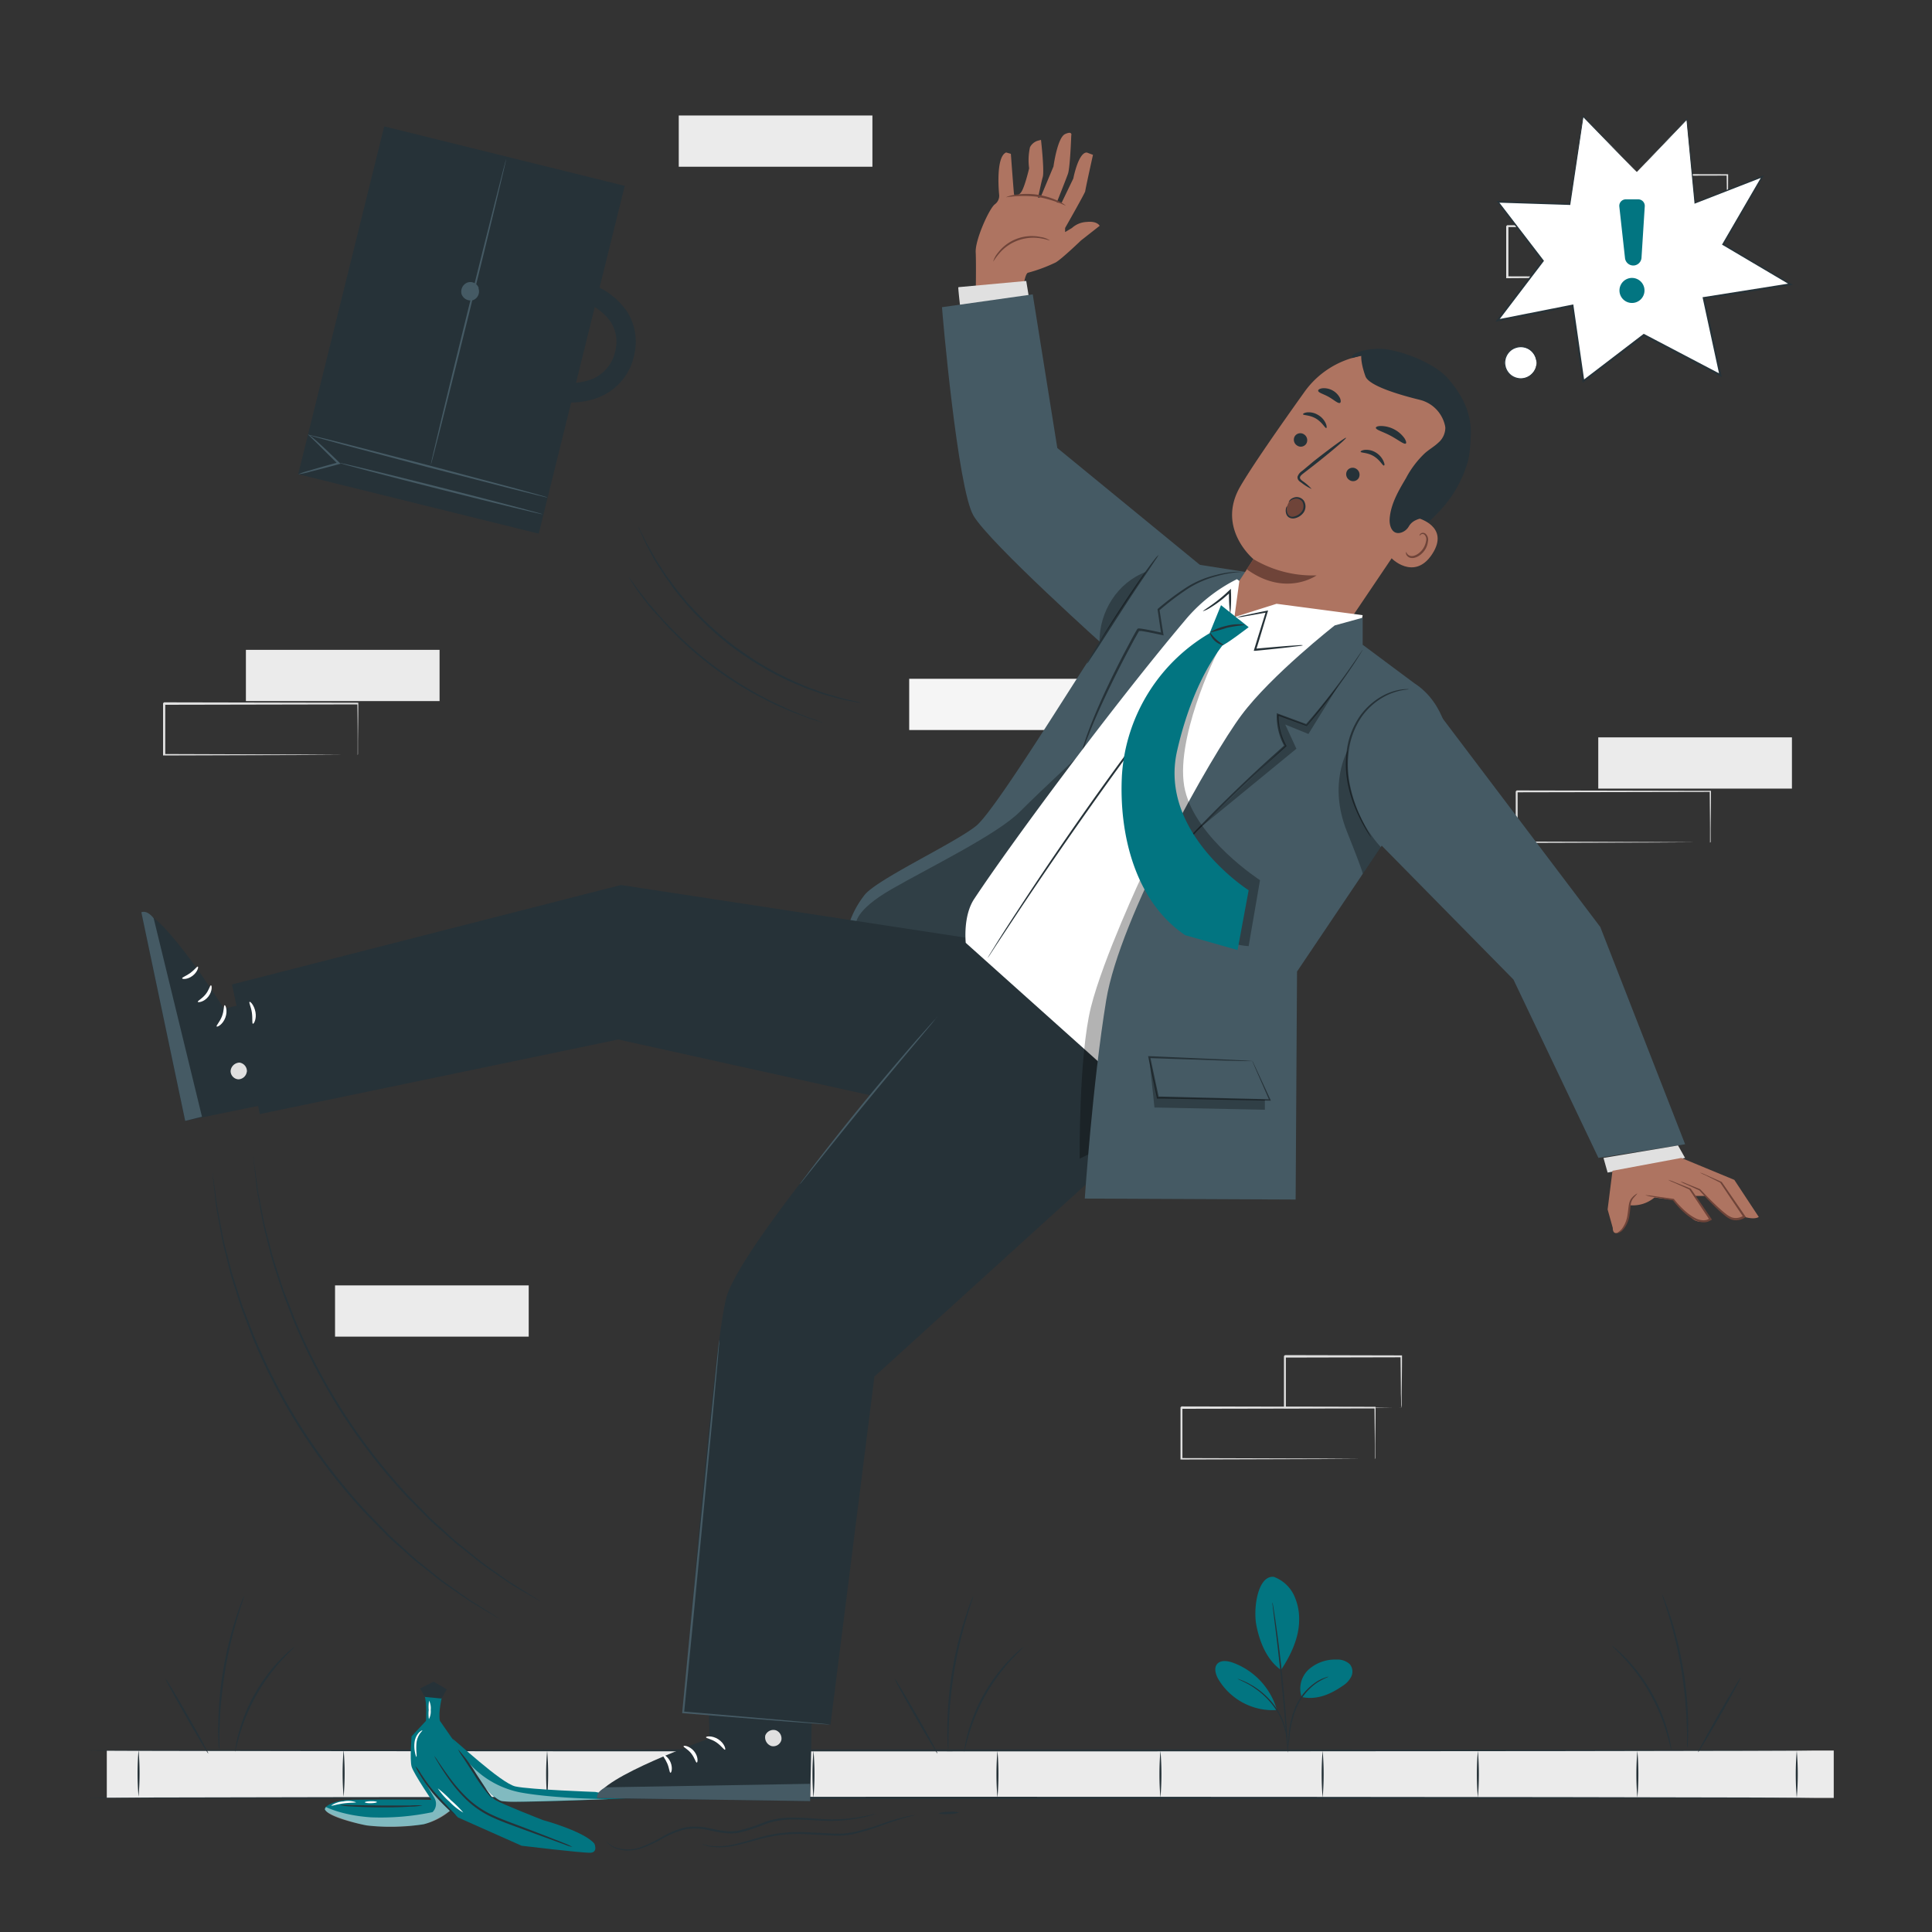 <svg xmlns="http://www.w3.org/2000/svg" viewBox="0 0 500 500"><rect x="0" y="0" width="500" height="500" fill="#333333" stroke="none"/><g id="freepik--background-complete--inject-58"><rect x="235.3" y="175.67" width="50.12" height="13.26" style="fill:#f5f5f5"></rect><rect x="175.66" y="29.89" width="50.12" height="13.26" style="fill:#ebebeb"></rect><rect x="413.63" y="190.83" width="50.12" height="13.26" style="fill:#ebebeb"></rect><path d="M442.55,218.05a2.17,2.17,0,0,1,0-.24c0-.17,0-.4,0-.68,0-.62,0-1.49,0-2.61,0-2.29-.05-5.58-.08-9.72l.15.15-50.11.1.25-.25h0v6.71q0,3.33,0,6.52l-.25-.25,35.72.12,10.54.07,2.85,0,.75,0h.26s-.07,0-.23,0l-.71,0-2.8,0-10.49.07-35.89.11h-.24V204.82h0l.26-.26,50.11.1h.16v.16c0,4.18-.07,7.51-.09,9.82,0,1.1,0,1.95,0,2.57,0,.27,0,.48,0,.65S442.56,218.06,442.55,218.05Z" style="fill:#e0e0e0"></path><rect x="86.71" y="332.66" width="50.12" height="13.26" style="fill:#ebebeb"></rect><rect x="63.64" y="168.18" width="50.12" height="13.26" style="fill:#ebebeb"></rect><path d="M92.56,195.4a2.17,2.17,0,0,1,0-.24c0-.18,0-.4,0-.68,0-.62,0-1.49,0-2.61,0-2.29,0-5.58-.08-9.73l.15.16-50.11.1c.11-.11-.26.25.25-.26h0v6.73c0,2.21,0,4.39,0,6.52l-.25-.25,35.72.12,10.54.07,2.85,0,.75,0h.26s-.07,0-.23,0l-.71,0-2.8,0-10.49.07-35.89.11H42.2v-.25c0-2.13,0-4.31,0-6.52v-6.73h0c.51-.51.14-.14.26-.25l50.11.1h.16v.15c0,4.19-.07,7.51-.09,9.82,0,1.11,0,2,0,2.58,0,.27,0,.48,0,.65S92.57,195.41,92.56,195.4Z" style="fill:#e0e0e0"></path><path d="M440.17,71.78s0-.09,0-.24,0-.4,0-.68c0-.63,0-1.5,0-2.61,0-2.29-.05-5.58-.08-9.73l.15.16-50.11.1c.11-.12-.26.25.25-.26h0v6.72c0,2.21,0,4.39,0,6.52l-.25-.25,35.72.11,10.54.07,2.85,0h.75a1.33,1.33,0,0,1,.26,0h-.23l-.71,0-2.8,0-10.49.07L390.05,72h-.25V58.54h0l.26-.26,50.11.1h.16v.16c0,4.19-.07,7.51-.09,9.82,0,1.1,0,2,0,2.57,0,.27,0,.49,0,.66A.85.85,0,0,1,440.17,71.78Z" style="fill:#e0e0e0"></path><path d="M447,58.52a.77.77,0,0,1,0-.25c0-.19,0-.42,0-.71,0-.65,0-1.53-.05-2.65,0-2.33-.05-5.61-.1-9.65l.19.18-30.11.08c-.23.22.31-.31.25-.26h0v6.82c0,2.22,0,4.37,0,6.43l-.25-.24,21.55.11,6.27.07,1.69,0,.61,0a3.59,3.59,0,0,1-.55,0l-1.64,0-6.22.07-21.71.11h-.24v-.24c0-2.06,0-4.21,0-6.43V45.27h0c-.06.06.48-.48.26-.25l30.11.07h.18v.18c0,4.09-.07,7.41-.1,9.76,0,1.1,0,2,0,2.62S447,58.53,447,58.52Z" style="fill:#e0e0e0"></path><path d="M355.8,377.6s0-.09,0-.24,0-.4,0-.68c0-.63,0-1.5,0-2.61,0-2.29-.05-5.58-.08-9.73l.15.16-50.11.1c.11-.12-.26.25.25-.26h0V377.6l-.25-.25,35.71.11,10.54.07,2.85,0h.75a1.33,1.33,0,0,1,.26,0l-.23,0h-.71l-2.8,0-10.48.08-35.89.11h-.25v-.25c0-2.13,0-4.31,0-6.52v-6.72h0c.51-.51.14-.14.26-.25l50.11.1H356v.15c0,4.19-.07,7.51-.09,9.82,0,1.1,0,2,0,2.58,0,.26,0,.48,0,.65A.85.85,0,0,1,355.8,377.6Z" style="fill:#e0e0e0"></path><path d="M362.6,364.34a1.41,1.41,0,0,1,0-.25c0-.19,0-.42,0-.7,0-.66,0-1.54-.05-2.66,0-2.33-.05-5.61-.09-9.65l.18.19-30.11.07c-.23.23.31-.31.25-.26h0v6.82c0,2.22,0,4.37,0,6.43l-.24-.24,21.54.11,6.27.07,1.69,0,.61,0a3.59,3.59,0,0,1-.55,0l-1.64,0-6.22.07-21.7.11h-.25v-.25c0-2.06,0-4.21,0-6.43v-6.82h0l.26-.25,30.11.07h.18v.18c0,4.09-.07,7.41-.1,9.76,0,1.1,0,2,0,2.62S362.61,364.35,362.6,364.34Z" style="fill:#e0e0e0"></path></g><g id="freepik--Floor--inject-58"><rect x="27.64" y="453.04" width="446.93" height="12.26" style="fill:#ebebeb"></rect><path d="M300.32,465.23a70.75,70.75,0,0,1,0-12.12,70.75,70.75,0,0,1,0,12.12Z" style="fill:#263238"></path><path d="M258.14,465.23a70.75,70.75,0,0,1,0-12.12,70.75,70.75,0,0,1,0,12.12Z" style="fill:#263238"></path><path d="M210.53,465.23a70.75,70.75,0,0,1,0-12.12,70.75,70.75,0,0,1,0,12.12Z" style="fill:#263238"></path><path d="M141.6,465.23a70.75,70.75,0,0,1,0-12.12,70.75,70.75,0,0,1,0,12.12Z" style="fill:#263238"></path><path d="M88.93,465a70.75,70.75,0,0,1,0-12.12,70.75,70.75,0,0,1,0,12.12Z" style="fill:#263238"></path><path d="M35.86,465a70.75,70.75,0,0,1,0-12.12,70.75,70.75,0,0,1,0,12.12Z" style="fill:#263238"></path><path d="M342.3,465.23a70.75,70.75,0,0,1,0-12.12,70.75,70.75,0,0,1,0,12.12Z" style="fill:#263238"></path><path d="M382.47,465.23a70.75,70.75,0,0,1,0-12.12,70.75,70.75,0,0,1,0,12.12Z" style="fill:#263238"></path><path d="M423.75,465.23a70.75,70.75,0,0,1,0-12.12,70.75,70.75,0,0,1,0,12.12Z" style="fill:#263238"></path><path d="M469.45,453c0,.14-100.1.26-223.56.26S22.31,453.18,22.31,453s100.08-.26,223.58-.26S469.45,452.89,469.45,453Z" style="fill:#263238"></path><path d="M469.45,465.3c0,.14-100.1.26-223.56.26s-223.58-.12-223.58-.26S122.39,465,245.89,465,469.45,465.15,469.45,465.3Z" style="fill:#263238"></path><path d="M465,465.23a70.75,70.75,0,0,1,0-12.12,70.75,70.75,0,0,1,0,12.12Z" style="fill:#263238"></path></g><g id="freepik--Plants--inject-58"><path d="M329.66,408.09a9.35,9.35,0,0,1,5.2,4.72,14.48,14.48,0,0,1,1.35,6.71c-.06,4.42-2.22,9-4.69,12.66-4.27-3-5.77-8.57-6.35-11.43-.91-4.52.35-13.11,4.49-12.66" style="fill:#027581"></path><path d="M336.85,439.15a6.77,6.77,0,0,1,1.74-7,10.24,10.24,0,0,1,7.3-2.65,4.62,4.62,0,0,1,3.45,1.21,3,3,0,0,1,.39,3.14,6,6,0,0,1-2.22,2.43c-3.18,2.2-6.71,3.76-10.66,2.9" style="fill:#027581"></path><path d="M333.27,452.87a3.92,3.92,0,0,1,0-.91q.09-1,.21-2.46a23.75,23.75,0,0,1,1.83-7.92,15,15,0,0,1,5.29-6.27,10.48,10.48,0,0,1,2.31-1.14,5.75,5.75,0,0,1,.67-.21.88.88,0,0,1,.25,0,17.23,17.23,0,0,0-3.09,1.59,15.35,15.35,0,0,0-5.11,6.22,25.42,25.42,0,0,0-1.91,7.82c-.12,1-.23,1.87-.32,2.44A4,4,0,0,1,333.27,452.87Z" style="fill:#263238"></path><path d="M329.32,414.73a2.08,2.08,0,0,1,.09.39l.19,1.13c.16,1,.38,2.39.62,4.14.5,3.51,1.12,8.35,1.67,13.72s.93,10.22,1.16,13.74c.11,1.76.19,3.18.23,4.17,0,.46,0,.84,0,1.13a1.55,1.55,0,0,1,0,.4,2.23,2.23,0,0,1-.06-.4c0-.29-.06-.67-.1-1.13-.09-1-.2-2.44-.34-4.16-.29-3.52-.71-8.38-1.26-13.74s-1.13-10.2-1.57-13.71c-.21-1.72-.38-3.13-.51-4.15-.05-.47-.1-.84-.13-1.13A1.51,1.51,0,0,1,329.32,414.73Z" style="fill:#263238"></path><path d="M330.36,442.2a18.37,18.37,0,0,0-11.16-11.85c-1.37-.51-3.12-.8-4.1.18s-.56,2.61.1,3.86a16.4,16.4,0,0,0,15.1,8.18" style="fill:#027581"></path><path d="M320.28,434.47a5.28,5.28,0,0,1,.87.3,10.66,10.66,0,0,1,1,.41c.37.19.82.37,1.27.64s1,.54,1.47.89a17.41,17.41,0,0,1,1.59,1.17,20.18,20.18,0,0,1,3.13,3.19,19,19,0,0,1,2.24,3.77,15.59,15.59,0,0,1,.65,1.78,13.24,13.24,0,0,1,.41,1.58c.12.49.15.94.21,1.33a6.46,6.46,0,0,1,.07,1,3.39,3.39,0,0,1,0,.86c-.07,0-.07-1.22-.51-3.15a15,15,0,0,0-.44-1.55,14.68,14.68,0,0,0-.67-1.74,19.49,19.49,0,0,0-2.22-3.7,21.46,21.46,0,0,0-3.06-3.16,18.91,18.91,0,0,0-1.55-1.16,15.42,15.42,0,0,0-1.43-.92C321.49,435,320.25,434.54,320.28,434.47Z" style="fill:#263238"></path><path d="M264.89,426.25c.07.07-1.28,1.24-3.21,3.34a50,50,0,0,0-6.56,9,50.6,50.6,0,0,0-4.35,10.24c-.81,2.74-1.12,4.49-1.21,4.47a5.68,5.68,0,0,1,.14-1.24c.12-.8.36-1.94.72-3.33a44,44,0,0,1,11-19.37A33.58,33.58,0,0,1,263.9,427,7.28,7.28,0,0,1,264.89,426.25Z" style="fill:#263238"></path><path d="M251.91,413a10.08,10.08,0,0,1-.45,1.53c-.33,1-.78,2.39-1.3,4.15a111.36,111.36,0,0,0-3.22,13.93,115.67,115.67,0,0,0-1.4,14.25c-.06,1.83-.08,3.31-.08,4.34a8.71,8.71,0,0,1-.07,1.59,10.57,10.57,0,0,1-.14-1.59c-.06-1-.09-2.51-.07-4.35a94.72,94.72,0,0,1,4.63-28.28c.57-1.75,1.07-3.15,1.46-4.11A8.85,8.85,0,0,1,251.91,413Z" style="fill:#263238"></path><path d="M231.55,434.45c.12-.07,2.7,4.21,5.76,9.55s5.43,9.73,5.31,9.81-2.7-4.21-5.76-9.55S231.42,434.52,231.55,434.45Z" style="fill:#263238"></path><path d="M76.18,426.25c.07.07-1.28,1.24-3.21,3.34a50,50,0,0,0-6.56,9,50.6,50.6,0,0,0-4.35,10.24c-.81,2.74-1.12,4.49-1.21,4.47A5.68,5.68,0,0,1,61,452a29.34,29.34,0,0,1,.72-3.33,44,44,0,0,1,11-19.37A31.69,31.69,0,0,1,75.19,427,7.28,7.28,0,0,1,76.18,426.25Z" style="fill:#263238"></path><path d="M63.2,413a10.08,10.08,0,0,1-.45,1.53c-.33,1-.78,2.39-1.3,4.15a111.36,111.36,0,0,0-3.22,13.93,113.74,113.74,0,0,0-1.4,14.25c-.06,1.83-.08,3.31-.08,4.34a8.71,8.71,0,0,1-.07,1.59,10.57,10.57,0,0,1-.14-1.59c-.06-1-.09-2.51-.07-4.35a94.72,94.72,0,0,1,4.63-28.28c.57-1.75,1.07-3.15,1.46-4.11A8.85,8.85,0,0,1,63.2,413Z" style="fill:#263238"></path><path d="M42.84,434.45c.12-.07,2.7,4.21,5.76,9.55s5.43,9.73,5.31,9.81-2.7-4.21-5.76-9.55S42.71,434.52,42.84,434.45Z" style="fill:#263238"></path><path d="M417.18,425.93a5.61,5.61,0,0,1,1,.76,31.21,31.21,0,0,1,2.49,2.32,44,44,0,0,1,11,19.38,29.34,29.34,0,0,1,.72,3.33,5,5,0,0,1,.14,1.24c-.09,0-.4-1.73-1.21-4.47a48.64,48.64,0,0,0-10.91-19.22C418.46,427.16,417.12,426,417.18,425.93Z" style="fill:#263238"></path><path d="M430.16,412.63a8.35,8.35,0,0,1,.64,1.46c.39,1,.89,2.36,1.47,4.1a95.72,95.72,0,0,1,4.63,28.28c0,1.84,0,3.33-.08,4.36a9.27,9.27,0,0,1-.14,1.59,8.38,8.38,0,0,1-.06-1.6c0-1,0-2.51-.09-4.34a115.44,115.44,0,0,0-1.39-14.24,113.18,113.18,0,0,0-3.23-13.94c-.52-1.75-1-3.17-1.3-4.14A10.48,10.48,0,0,1,430.16,412.63Z" style="fill:#263238"></path><path d="M450.52,434.13c.13.07-2.25,4.46-5.31,9.81s-5.63,9.61-5.76,9.54,2.25-4.46,5.31-9.8S450.4,434.06,450.52,434.13Z" style="fill:#263238"></path></g><g id="freepik--Lines--inject-58"><path d="M222.8,181.92a5.23,5.23,0,0,1-.77-.11l-2.2-.41-1.58-.32c-.58-.13-1.19-.31-1.86-.48-1.32-.37-2.86-.72-4.49-1.32l-2.57-.89c-.9-.31-1.79-.73-2.74-1.11-1.91-.73-3.85-1.73-5.91-2.74a86.21,86.21,0,0,1-12.52-8.11A86,86,0,0,1,177.4,156.1c-1.45-1.78-2.88-3.44-4-5.13-.58-.83-1.19-1.61-1.7-2.41l-1.45-2.3c-1-1.45-1.65-2.86-2.32-4.07-.32-.61-.64-1.17-.89-1.7s-.47-1-.67-1.47c-.38-.85-.68-1.52-.9-2a3.64,3.64,0,0,1-.28-.72,5.69,5.69,0,0,1,.37.68l1,2,.71,1.44c.27.52.6,1.07.93,1.67.69,1.19,1.39,2.59,2.37,4l1.47,2.28c.52.79,1.13,1.56,1.72,2.38,1.16,1.67,2.59,3.31,4,5.06A87.41,87.41,0,0,0,188.49,166a86.43,86.43,0,0,0,12.42,8.09c2,1,4,2,5.85,2.78.94.38,1.82.8,2.71,1.13l2.55.91c1.61.62,3.13,1,4.45,1.39.66.18,1.27.38,1.84.52l1.57.36,2.17.5A4.85,4.85,0,0,1,222.8,181.92Z" style="fill:#263238"></path><path d="M213,187a4.25,4.25,0,0,1-.63-.16l-1.79-.54c-.78-.24-1.72-.54-2.8-1s-2.33-.83-3.65-1.42-2.81-1.18-4.34-1.94-3.15-1.6-4.85-2.5a92.19,92.19,0,0,1-19.95-15c-1.34-1.38-2.64-2.66-3.76-4S169,158.1,168.12,157s-1.69-2.19-2.38-3.11-1.26-1.74-1.7-2.42l-1-1.56a2.33,2.33,0,0,1-.32-.57,4.43,4.43,0,0,1,.41.51l1.1,1.51c.47.66,1.05,1.46,1.77,2.36s1.48,2,2.44,3.05,1.94,2.32,3.11,3.56,2.43,2.55,3.78,3.9a96.07,96.07,0,0,0,19.84,14.89c1.68.91,3.27,1.81,4.81,2.53s3,1.42,4.29,2,2.54,1.06,3.61,1.49,2,.77,2.76,1l1.76.64A2.49,2.49,0,0,1,213,187Z" style="fill:#263238"></path><path d="M65.49,299.09a1.52,1.52,0,0,1,.08.36l.15,1.07c.13,1,.32,2.35.56,4.12.12.89.24,1.88.39,3s.42,2.25.66,3.5c.51,2.51.94,5.4,1.82,8.5q.6,2.34,1.25,4.89c.45,1.7,1.07,3.42,1.63,5.23s1.11,3.69,1.89,5.55,1.47,3.82,2.24,5.8A153.2,153.2,0,0,0,106,387.4l4.35,4.44c1.37,1.49,2.9,2.72,4.28,4s2.72,2.54,4.09,3.64,2.68,2.16,3.93,3.17c2.46,2.09,4.91,3.67,7,5.18,1,.73,2,1.44,2.92,2l2.54,1.58,3.52,2.21.91.58.3.22a1.48,1.48,0,0,1-.33-.17l-.94-.54L135,411.65l-2.58-1.54c-.92-.6-1.89-1.3-2.94-2-2.09-1.49-4.56-3.06-7-5.13l-4-3.15c-1.38-1.1-2.7-2.38-4.12-3.63s-2.93-2.53-4.31-4l-4.38-4.44a150.91,150.91,0,0,1-29.91-46.46c-.76-2-1.51-3.94-2.23-5.83s-1.27-3.78-1.87-5.58-1.17-3.54-1.6-5.25l-1.23-4.92c-.86-3.11-1.27-6-1.75-8.53-.22-1.26-.46-2.43-.62-3.51s-.24-2.09-.34-3c-.2-1.77-.35-3.15-.46-4.13-.05-.45-.08-.8-.11-1.07S65.49,299.09,65.49,299.09Z" style="fill:#263238"></path><path d="M55,303.56a2.41,2.41,0,0,1,.07.37c0,.26.09.62.16,1.07.13,1,.31,2.35.55,4.11q.18,1.35.39,3c.17,1.09.43,2.25.66,3.51.51,2.5.94,5.39,1.82,8.49.4,1.56.82,3.2,1.26,4.9s1.07,3.42,1.63,5.23,1.1,3.69,1.88,5.55l2.25,5.8a152.49,152.49,0,0,0,29.82,46.31l4.35,4.45c1.37,1.48,2.89,2.72,4.27,4s2.73,2.54,4.09,3.65l3.94,3.17c2.46,2.08,4.9,3.67,7,5.17,1,.73,2,1.45,2.92,2.05l2.55,1.59,3.51,2.2.91.59.3.21a1.79,1.79,0,0,1-.33-.17l-.93-.54-3.57-2.12-2.57-1.55c-.93-.59-1.89-1.3-3-2-2.09-1.48-4.56-3.05-7-5.12-1.26-1-2.59-2.06-4-3.15s-2.69-2.39-4.12-3.64-2.92-2.52-4.3-4l-4.38-4.44a150.69,150.69,0,0,1-29.92-46.46L63,339.92c-.78-1.87-1.27-3.78-1.87-5.58s-1.16-3.55-1.6-5.25-.83-3.35-1.22-4.92c-.86-3.12-1.27-6-1.76-8.53-.22-1.26-.46-2.43-.62-3.52s-.24-2.08-.34-3c-.2-1.77-.35-3.16-.46-4.13,0-.45-.08-.81-.1-1.08A2,2,0,0,1,55,303.56Z" style="fill:#263238"></path></g><g id="freepik--Briefcase--inject-58"><rect x="73.07" y="53.37" width="92.72" height="64.12" transform="translate(231.03 -10.02) rotate(103.89)" style="fill:#263238"></rect><path d="M147.65,104.16a20.89,20.89,0,0,1-10-2.43l2.42-4.37a16.38,16.38,0,0,0,13.34.68,10.07,10.07,0,0,0,5.85-7.32,9.53,9.53,0,0,0-1.13-7.28,13.81,13.81,0,0,0-8.44-5.66l1.1-4.88a18.84,18.84,0,0,1,11.59,7.9,14.52,14.52,0,0,1,1.76,11,15,15,0,0,1-8.69,10.83A19.41,19.41,0,0,1,147.65,104.16Z" style="fill:#263238"></path><path d="M79.71,112.52a2.79,2.79,0,0,1,.65.11l1.82.42,6.66,1.66,21.92,5.67,21.89,5.81,6.62,1.82,1.79.52a3,3,0,0,1,.62.21,2.79,2.79,0,0,1-.65-.11l-1.81-.43-6.66-1.66-21.93-5.66-21.89-5.81-6.62-1.82-1.79-.52A4,4,0,0,1,79.71,112.52Z" style="fill:#455a64"></path><path d="M111.47,120.36c-.14,0,4.13-17.8,9.54-39.69s9.91-39.6,10-39.56-4.13,17.8-9.54,39.69S111.61,120.4,111.47,120.36Z" style="fill:#455a64"></path><path d="M123.9,74.56A2.31,2.31,0,0,0,121,73.11a2.52,2.52,0,0,0-1.53,3.06,2.47,2.47,0,0,0,3,1.49,2.41,2.41,0,0,0,1.34-3.1" style="fill:#455a64"></path><path d="M77.19,122.74a18.93,18.93,0,0,1,3-1c1.88-.56,4.48-1.3,7.37-2.09l-.11.44h0L82,114.68l-1.66-1.62c-.39-.38-.62-.58-.62-.54.21-.33,3.85,3,8.1,7.18h0l.32.31-.43.12c-2.89.79-5.51,1.47-7.41,1.94A19.53,19.53,0,0,1,77.19,122.74Z" style="fill:#455a64"></path><path d="M140.48,133.1c0,.14-11.85-2.73-26.39-6.41s-26.3-6.76-26.27-6.9,11.85,2.72,26.4,6.4S140.52,133,140.48,133.1Z" style="fill:#455a64"></path></g><g id="freepik--Banana--inject-58"><path d="M112.15,466.53s-5.13-7.53-5.63-9.34,0-7.83,0-7.83l3.72-4s.3-4.77-.4-6.58h4.62s-1.11,4.33-.61,6.58l5.83,8.39s6.63,10.94,8.44,12.05,12.35,5.22,12.35,5.22,10.76,2.92,13.36,6.13c0,0,1,2.26-1.06,2.34S135,477.68,135,477.68l-16.48-7.33-6.83-7.13Z" style="fill:#027581"></path><path d="M111.68,465.83c-.1-.14-19.13-.17-21.93,0s-5.59,1.32-5.7,2.35,6.12,3.22,10,4.05,12,.41,15,0,7.62-3.78,7.62-3.78l-5-5.23Z" style="fill:#027581"></path><polygon points="109.95 439.17 108.72 436.96 112.21 435.21 115.63 437.19 114.28 439.58 109.95 439.17" style="fill:#263238"></polygon><path d="M117,449.94c.44,0,12.61,11.56,16.39,12.39s20.67,1.42,20.67,1.42L162,465.4s-30.36,1.45-32.45.65-5-4.63-5-4.63Z" style="fill:#027581"></path><g style="opacity:0.5"><path d="M84.34,467.64s4.06,2.15,11.59,2.68a64.93,64.93,0,0,0,16-1.34h0a3,3,0,0,0,.48-3.69L108,457.81l4.22,6.06,4.24,4.76a16.76,16.76,0,0,1-6.78,3.47,54.24,54.24,0,0,1-14.73.33c-1.4-.24-10.3-2.16-10.88-4.25Z" style="fill:#fff"></path></g><path d="M107.5,457.05a11.22,11.22,0,0,1,1.46,2c.84,1.24,2,3,3.46,4.71,3,3.44,5.69,6,5.56,6.16a10.74,10.74,0,0,1-1.87-1.58,54.48,54.48,0,0,1-4.09-4.25,40.38,40.38,0,0,1-3.38-4.85A11.14,11.14,0,0,1,107.5,457.05Z" style="fill:#263238"></path><g style="opacity:0.5"><path d="M120.57,455.35a24,24,0,0,0,14,8.51c9,1.68,22.93,1.75,22.93,1.75s-16.52.62-24,.68a23.3,23.3,0,0,1-3.65-.18c-1.32-.35-3.62-2.62-4.42-3.65S120.57,455.35,120.57,455.35Z" style="fill:#fff"></path></g><path d="M118.55,452.73A38.78,38.78,0,0,1,123.2,459l3,4.59a11.42,11.42,0,0,1,1.2,1.94,39,39,0,0,1-4.65-6.24l-3-4.59A11.23,11.23,0,0,1,118.55,452.73Z" style="fill:#263238"></path><path d="M148.12,478a10.42,10.42,0,0,1-1.66-.51L142,475.86l-6.59-2.41c-2.46-.94-5.22-1.85-8-3.14a24.23,24.23,0,0,1-7.09-4.92,38.25,38.25,0,0,1-4.49-5.43c-1.15-1.64-2-3-2.58-4a13.24,13.24,0,0,1-.86-1.52,11.22,11.22,0,0,1,1,1.41c.63.92,1.53,2.26,2.71,3.87a41.37,41.37,0,0,0,4.52,5.3,24.48,24.48,0,0,0,7,4.79c2.75,1.26,5.51,2.2,8,3.16l6.55,2.52,4.4,1.74A11.69,11.69,0,0,1,148.12,478Z" style="fill:#263238"></path><path d="M109.34,467.25a17.19,17.19,0,0,1-3.13.31c-1.94.12-4.63.21-7.59.19s-5.65-.11-7.59-.24a17.41,17.41,0,0,1-3.13-.34,20.3,20.3,0,0,1,3.15,0c1.93,0,4.61.08,7.57.09s5.64,0,7.57,0A21.59,21.59,0,0,1,109.34,467.25Z" style="fill:#263238"></path><path d="M107.77,454.68c-.07,0-.21-.39-.35-1.05a8.22,8.22,0,0,1-.14-2.68,4.5,4.5,0,0,1,1.09-2.49c.48-.53.91-.67.94-.62s-.29.32-.66.85a5.36,5.36,0,0,0-.86,2.33,13.57,13.57,0,0,0,0,2.56C107.83,454.25,107.84,454.67,107.77,454.68Z" style="fill:#fff"></path><path d="M111,444.91a9,9,0,0,1-.05-2.38,8.6,8.6,0,0,1,.11-2.39,4.4,4.4,0,0,1,.41,2.39A4.23,4.23,0,0,1,111,444.91Z" style="fill:#fff"></path><path d="M92.13,466.42c0,.15-1.47.06-3.22.3s-3.13.71-3.19.57a6,6,0,0,1,3.12-1.08A6,6,0,0,1,92.13,466.42Z" style="fill:#fff"></path><path d="M97.55,466.38c0,.14-.69.27-1.55.29s-1.57-.09-1.57-.24.7-.27,1.56-.29S97.55,466.23,97.55,466.38Z" style="fill:#fff"></path><path d="M119.9,469.1a15.38,15.38,0,0,1-3.59-2.84,16,16,0,0,1-3-3.43,27.15,27.15,0,0,1,3.37,3.06A27.27,27.27,0,0,1,119.9,469.1Z" style="fill:#fff"></path><path d="M226.55,469.44a3.42,3.42,0,0,1-.7.25c-.46.14-1.15.34-2,.54a39.71,39.71,0,0,1-7.71,1c-3.3.16-7.19-.41-11.49-.33a20.49,20.49,0,0,0-6.58,1.17,42.46,42.46,0,0,1-7,2.26c-2.55.45-5-.14-7.32-.59a15.28,15.28,0,0,0-6.63-.25,23.34,23.34,0,0,0-5.61,2.31,39.2,39.2,0,0,1-4.86,2.32,11.89,11.89,0,0,1-4.38.8,8.47,8.47,0,0,1-3.28-.72,5.41,5.41,0,0,1-1.74-1.22,2.38,2.38,0,0,1-.44-.59,6.19,6.19,0,0,0,2.26,1.63,10,10,0,0,0,7.46-.25,39.43,39.43,0,0,0,4.77-2.35A23.22,23.22,0,0,1,177,473a15.56,15.56,0,0,1,6.84.21c2.3.44,4.71,1,7.14.58a42.86,42.86,0,0,0,6.88-2.23,20.44,20.44,0,0,1,6.74-1.17c4.36-.05,8.23.55,11.49.45a43.8,43.8,0,0,0,7.68-.83c.89-.17,1.58-.34,2.06-.44A5.45,5.45,0,0,1,226.55,469.44Z" style="fill:#263238"></path><path d="M236.79,469.77c0,.05-.77.19-2.14.55s-3.34,1-5.74,1.83a61.32,61.32,0,0,1-8.59,2.62A22.23,22.23,0,0,1,215,475l-5.67-.26a38.21,38.21,0,0,0-10.83.77c-3.27.78-6.16,1.74-8.69,2.2a16.66,16.66,0,0,1-6.05.19,9.51,9.51,0,0,1-1.59-.44,2.05,2.05,0,0,1-.53-.22,2.59,2.59,0,0,1,.56.12,12.5,12.5,0,0,0,1.59.34,17.32,17.32,0,0,0,6-.35c2.49-.5,5.36-1.49,8.65-2.31a37.72,37.72,0,0,1,11-.82l5.67.27a22.92,22.92,0,0,0,5.22-.22,65.18,65.18,0,0,0,8.55-2.5,52.52,52.52,0,0,1,5.81-1.67c.7-.16,1.25-.25,1.62-.3A4,4,0,0,1,236.79,469.77Z" style="fill:#263238"></path><path d="M248.22,469.08a7.16,7.16,0,0,1-2.66.37,6.89,6.89,0,0,1-2.69-.16,7.37,7.37,0,0,1,2.67-.36A6.94,6.94,0,0,1,248.22,469.08Z" style="fill:#263238"></path></g><g id="freepik--speech-bubble--inject-58"><polygon points="423.61 44.51 409.71 30.12 406.26 52.88 387.64 52.25 399.29 67.55 387.57 82.93 406.98 79.1 409.79 98.63 425.48 86.75 445.27 97.11 440.94 77.11 463.39 73.58 445.93 63.27 456.11 45.71 438.66 52.54 436.53 30.88 423.61 44.51" style="fill:#fff"></polygon><path d="M423.61,44.51l.85-.87L427,41c2.21-2.32,5.47-5.72,9.65-10.08l-.2-.07c.57,5.88,1.27,13.2,2.08,21.66l0,.21.19-.07,17.47-6.8-.23-.27-10.2,17.55-.11.18.18.1,17.46,10.32.08-.41L440.9,76.88l-.24,0,0,.24,4.33,20,.34-.27-17.14-9-2.65-1.39-.13-.07-.13.09L409.64,98.44l.38.16q-1.44-10-2.81-19.53l0-.24-.24,0-19.41,3.84.22.35,11.71-15.39.09-.12-.09-.13L387.79,52.13l-.15.31,18.61.6h.15l0-.15c1.34-9,2.48-16.59,3.4-22.76l-.19.06L420,40.88l2.67,2.72.91.91-.9-1-2.65-2.78L409.79,30l-.16-.17,0,.23c-1,6.18-2.13,13.8-3.5,22.75l.16-.14-18.61-.65-.4,0,.24.32,11.63,15.31v-.25L387.39,82.79l-.36.47.58-.11L407,79.33l-.28-.19q1.37,9.52,2.8,19.53l.06.4.32-.25,15.7-11.88-.26,0L428,88.34l17.15,9,.45.24-.11-.5-4.33-20-.2.28,22.46-3.54.61-.1-.54-.31L446,63.09l.08.29,10.16-17.57.27-.46-.5.19L438.6,52.39l.21.13c-.84-8.45-1.58-15.77-2.16-21.65l0-.25-.17.18c-4.12,4.39-7.32,7.8-9.51,10.12l-2.48,2.66C423.9,44.18,423.61,44.51,423.61,44.51Z" style="fill:#263238"></path><path d="M397.65,93.87a4.15,4.15,0,1,1-4.15-4.14A4.15,4.15,0,0,1,397.65,93.87Z" style="fill:#fff"></path><path d="M397.65,93.87s0-.37-.18-1A4.15,4.15,0,0,0,396,90.66a4,4,0,0,0-3.81-.55,3.9,3.9,0,0,0-1.86,1.4,4,4,0,0,0,0,4.73,3.9,3.9,0,0,0,1.86,1.4,4.06,4.06,0,0,0,2.11.19,4.12,4.12,0,0,0,1.7-.74,4.18,4.18,0,0,0,1.52-2.22c.16-.63.15-1,.18-1a.85.85,0,0,1,0,.27,3.61,3.61,0,0,1-.09.76,4.19,4.19,0,0,1-1.5,2.36,4.26,4.26,0,0,1-6-.85,4.29,4.29,0,0,1,0-5.07,4.32,4.32,0,0,1,2-1.49,4.27,4.27,0,0,1,2.25-.17,4.34,4.34,0,0,1,1.79.81,4.16,4.16,0,0,1,1.5,2.36,3.61,3.61,0,0,1,.09.76A.76.76,0,0,1,397.65,93.87Z" style="fill:#263238"></path><path d="M425.66,53.44l-.84,13.27a2.15,2.15,0,0,1-2,2h0a2.16,2.16,0,0,1-2.27-1.91l-1.47-13.34a1.68,1.68,0,0,1,1.7-1.87l3.24,0A1.7,1.7,0,0,1,425.66,53.44Z" style="fill:#027581"></path><path d="M419.28,76.19a3.24,3.24,0,1,0,2.06-4.1A3.25,3.25,0,0,0,419.28,76.19Z" style="fill:#027581"></path></g><g id="freepik--Character--inject-58"><path d="M286,164.77c-1,0-27.68,44.43-33.41,49s-25.77,13.84-28.87,17.89a24.49,24.49,0,0,0-4.06,7.64l27.36,25,21.67-14.55,52.14-82.91,7.75-14.49L322.15,148l-12.46-1.95Z" style="fill:#455a64"></path><g style="opacity:0.3"><path d="M221.55,239.1s-.54-3.4,9.21-9,27.3-14.14,33.15-20,18.42-17.49,18.42-17.49l-28,55.38-32.8-7"></path></g><path d="M252.51,77s.15-8.57,0-11.75,3.48-11.23,4.93-12.36a2.73,2.73,0,0,0,1.13-2.58s-1-9.71,1.82-10.85l1.22.35s.75,10.29.83,10.52,1,.66,1.9-.7,2-6.07,2-6.07a15.47,15.47,0,0,1,.22-5.46,3.39,3.39,0,0,1,2.08-1.7l.77-.2s.91,8,.45,9.63-1.21,5.38-1.21,5.38l.67-.19,3.32-7.94s1-7.47,3-8.38,1.6.37,1.6.37-.28,7.94-.81,9.76c-.21.74-2.95,7.6-2.95,7.6h1.29l3-6.23s1.32-6.87,3.52-6.72l1.57.59s-2,9-2,9.4S275.65,59,275.65,59l0,1.06L277.42,59a6.06,6.06,0,0,1,3.83-1.56c2.73-.3,3.34,1,3.34,1l-4.85,3.81s-4.94,4.76-6.53,5.67a40.52,40.52,0,0,1-7.12,2.65c-.69.08-1.13,2.92-1.13,2.92l.14,2.16Z" style="fill:#ae7461"></path><path d="M271.71,62.22c0,.08-.93-.31-2.45-.55a11.59,11.59,0,0,0-10.72,4c-1,1.17-1.42,2-1.5,2a6.13,6.13,0,0,1,1.22-2.24,11,11,0,0,1,11.07-4.09A5.78,5.78,0,0,1,271.71,62.22Z" style="fill:#6f4439"></path><path d="M275.86,53.26a31.27,31.27,0,0,0-7.58-2.36,30.87,30.87,0,0,0-7.93.16,7.19,7.19,0,0,1,2.28-.63A19.19,19.19,0,0,1,273.84,52,7.3,7.3,0,0,1,275.86,53.26Z" style="fill:#6f4439"></path><path d="M248.57,80s-.51-4.28-.57-5.54a.14.14,0,0,1,.13-.15l17.46-1.6.82,5Z" style="fill:#e0e0e0"></path><path d="M243.79,79.5c0,.78,4,46.85,8.14,53.94s34.37,34.17,34.37,34.17l25.41-20.46-38.08-31.21-6.36-39.76Z" style="fill:#455a64"></path><path d="M279.92,194.83a3.78,3.78,0,0,1,.16-.71c.13-.46.3-1.16.59-2,.55-1.74,1.47-4.22,2.73-7.23s2.87-6.55,4.77-10.42c.95-1.93,2-4,3.06-6l1.68-3.16c.29-.54.59-1.07.89-1.61l.23-.4a3.78,3.78,0,0,1,.28-.45.38.38,0,0,1,.31-.2,1.38,1.38,0,0,1,.29,0l.48.05c1.89.29,3.68.7,5.44,1.08l-.31.29c-.33-2.18-.64-4.29-.94-6.3l0-.14.1-.09a69.92,69.92,0,0,1,7.81-5.8,25.33,25.33,0,0,1,7.09-2.91,26.34,26.34,0,0,1,4.93-.84,12.73,12.73,0,0,1,1.34,0,1.7,1.7,0,0,1,.46.05s-.63,0-1.78.13a29.07,29.07,0,0,0-4.87,1,26.37,26.37,0,0,0-6.95,3,71.42,71.42,0,0,0-7.71,5.83l.08-.22c.31,2,.63,4.11,1,6.29l.06.37-.37-.08c-1.75-.37-3.56-.78-5.4-1.06l-.44,0h-.16a.85.85,0,0,0-.09-.14s-.07-.09.08.12c0,0,0,0,0,0l0,.07-.43.74-.89,1.59-1.68,3.15c-1.1,2.07-2.12,4.09-3.08,6-1.92,3.86-3.56,7.37-4.87,10.35s-2.26,5.44-2.87,7.15c-.32.86-.51,1.54-.68,2A4,4,0,0,1,279.92,194.83Z" style="fill:#263238"></path><path d="M299.82,143.64a6.46,6.46,0,0,1-.7,1.13l-2,3c-1.72,2.52-4.06,6-6.6,9.93s-4.75,7.38-6.45,10l-2,3a6.76,6.76,0,0,1-.77,1.09,6.49,6.49,0,0,1,.59-1.19c.42-.75,1-1.82,1.81-3.14,1.57-2.62,3.78-6.22,6.33-10.12s4.94-7.39,6.74-9.86c.9-1.24,1.64-2.23,2.17-2.9A6.79,6.79,0,0,1,299.82,143.64Z" style="fill:#263238"></path><g style="opacity:0.3"><path d="M284.55,166.1c-.05-7.83,4.67-15.36,12-18.09Z"></path></g><polygon points="160.68 229.04 60.03 254.78 67.23 288.32 160 269.02 230.49 284.62 275.15 257.84 258.88 244.04 160.68 229.04" style="fill:#263238"></polygon><path d="M183,421.49l.61,28.41s-28.68,10.17-29.07,15.43l55.13.79.86-44.31Z" style="fill:#263238"></path><path d="M200.69,447.76a2.26,2.26,0,0,1,1.52,2.59,2.16,2.16,0,0,1-2.56,1.53,2.38,2.38,0,0,1-1.59-2.75,2.25,2.25,0,0,1,2.83-1.3" style="fill:#e0e0e0"></path><path d="M209.67,466.12l-.09-4.47-52.83.91s-2.47,1-2.21,2.77Z" style="fill:#455a64"></path><path d="M182.72,449.61c0,.27,1.35.41,2.66,1.3s2,2,2.25,1.92-.13-1.67-1.74-2.71S182.66,449.36,182.72,449.61Z" style="fill:#fff"></path><path d="M176.9,451.92c-.06.26,1.1.73,2,1.88s1.15,2.36,1.42,2.36.46-1.53-.69-2.94S176.91,451.66,176.9,451.92Z" style="fill:#fff"></path><path d="M173.52,458.79c.24.06.64-1.28,0-2.76s-1.92-2.09-2-1.87.65,1,1.18,2.25S173.25,458.76,173.52,458.79Z" style="fill:#fff"></path><path d="M183.3,443.12c.11.25,1.35-.11,2.87,0s2.7.62,2.84.39-1-1.2-2.77-1.33S183.17,442.91,183.3,443.12Z" style="fill:#fff"></path><path d="M85.62,254.24,58,261.08s-16.22-25.75-21.45-25l11.35,54,43.43-8.9Z" style="fill:#263238"></path><path d="M63.88,277.28a2.26,2.26,0,0,1-2.2,2.05,2.16,2.16,0,0,1-2-2.16A2.38,2.38,0,0,1,62,275a2.25,2.25,0,0,1,1.89,2.48" style="fill:#e0e0e0"></path><path d="M47.93,290.08,52.27,289l-12.5-51.35s-1.55-2.19-3.19-1.56Z" style="fill:#455a64"></path><path d="M58.12,260.15c-.26.06-.1,1.4-.68,2.88s-1.54,2.4-1.38,2.62,1.59-.49,2.26-2.29S58.35,260,58.12,260.15Z" style="fill:#fff"></path><path d="M54.59,255c-.27,0-.48,1.23-1.41,2.36s-2,1.63-2,1.89,1.59.12,2.72-1.31S54.84,254.93,54.59,255Z" style="fill:#fff"></path><path d="M47.14,253.19c0,.25,1.38.34,2.68-.64s1.62-2.34,1.38-2.4-.86.86-1.94,1.65S47.11,252.92,47.14,253.19Z" style="fill:#fff"></path><path d="M64.58,259.29c-.22.16.4,1.29.61,2.8s0,2.77.25,2.86,1-1.22.68-3S64.76,259.11,64.58,259.29Z" style="fill:#fff"></path><path d="M247.39,257.51S192.46,320,188,335.71C184.57,348,176.8,443.18,176.8,443.18l38.13,3.17,11.37-90.1,64.32-58.45,2.62-25.23L260,245.48Z" style="fill:#263238"></path><path d="M242.55,263.08a2.19,2.19,0,0,1-.33.47l-1,1.27-3.85,4.61c-3.26,3.89-7.78,9.25-12.7,15.23s-9.31,11.45-12.49,15.41l-3.76,4.68-1,1.26q-.36.44-.39.42a3.07,3.07,0,0,1,.31-.48c.26-.35.57-.79,1-1.32.84-1.14,2.08-2.78,3.63-4.79,3.11-4,7.45-9.53,12.38-15.51s9.49-11.31,12.82-15.14l4-4.5,1.1-1.21A3.22,3.22,0,0,1,242.55,263.08Z" style="fill:#455a64"></path><path d="M186.16,346.78a2.31,2.31,0,0,1,0,.35c0,.26,0,.59-.07,1-.08.93-.19,2.24-.33,3.92-.32,3.44-.77,8.36-1.32,14.42-1.16,12.2-2.77,29-4.54,47.55-1,10.5-2,20.43-2.85,29.16l-.22-.25,27.54,2.38,7.8.71,2.06.21.53.07q.18,0,.18,0h-.19l-.53,0-2.07-.14-7.81-.58-27.55-2.2-.23,0,0-.23c.84-8.74,1.79-18.67,2.8-29.17,1.83-18.55,3.49-35.34,4.69-47.53.63-6.06,1.13-11,1.48-14.41.19-1.67.33-3,.43-3.91.05-.42.1-.76.13-1A1.48,1.48,0,0,1,186.16,346.78Z" style="fill:#455a64"></path><path d="M360.84,142.63a89.74,89.74,0,0,0,11.6-10.24A31.27,31.27,0,0,0,380,119c.18-.76,1-6.14.32-6.51-.5-.27-1.87,4.34-2.38,4.59-4.8,2.32-8.51,6.51-11.13,11.17a69.77,69.77,0,0,0-5.93,14.35" style="fill:#263238"></path><path d="M320.83,150.18c2-3.05,3.58-5.46,3.56-5.48s-9.67-8-3.42-18.78c3-5.18,10.1-15.36,16.62-24.49A23.15,23.15,0,0,1,368.33,95l1,.62c10.71,7.28,10.5,20.44,2.92,30.94l-25.35,37.57-13.14,3.78a11.7,11.7,0,0,1-12.95-17.74Z" style="fill:#ae7461"></path><path d="M324.39,144.7a30,30,0,0,0,16.34,4.21s-8,5.73-18.09-1.6Z" style="fill:#6f4439"></path><path d="M335.11,112.87a1.76,1.76,0,0,0,.55,2.41,1.69,1.69,0,0,0,2.39-.43,1.78,1.78,0,0,0-.55-2.42A1.7,1.7,0,0,0,335.11,112.87Z" style="fill:#263238"></path><path d="M337.22,107.21c.07.31,1.74.15,3.37,1.13s2.35,2.53,2.65,2.43c.14,0,.16-.51-.14-1.2a4.74,4.74,0,0,0-2-2.19,4.63,4.63,0,0,0-2.83-.66C337.57,106.81,337.18,107.06,337.22,107.21Z" style="fill:#263238"></path><path d="M348.65,121.8a1.77,1.77,0,0,0,.55,2.41,1.69,1.69,0,0,0,2.39-.43,1.78,1.78,0,0,0-.55-2.42A1.7,1.7,0,0,0,348.65,121.8Z" style="fill:#263238"></path><path d="M352.13,116.92c.07.31,1.73.15,3.37,1.13s2.35,2.52,2.64,2.43.17-.51-.13-1.21a5,5,0,0,0-2-2.19,4.7,4.7,0,0,0-2.83-.65C352.48,116.52,352.09,116.77,352.13,116.92Z" style="fill:#263238"></path><path d="M339.46,126.55a12.89,12.89,0,0,0-2.37-2.07c-.39-.3-.74-.62-.64-1s.53-.7,1-1.07l3.14-2.44c4.44-3.51,7.91-6.5,7.77-6.67s-3.85,2.52-8.28,6L337,121.87a2.89,2.89,0,0,0-1.2,1.51,1.25,1.25,0,0,0,.33,1,2.9,2.9,0,0,0,.65.52A12.54,12.54,0,0,0,339.46,126.55Z" style="fill:#263238"></path><path d="M356.07,110.71c0,.56,1.85,1,3.85,2.08s3.45,2.29,3.9,2c.2-.16.09-.73-.41-1.46a7.62,7.62,0,0,0-5.9-3.08C356.62,110.22,356.08,110.45,356.07,110.71Z" style="fill:#263238"></path><path d="M341.14,101.12c.06.55,1.42.84,2.79,1.63s2.36,1.75,2.86,1.52c.23-.12.27-.6,0-1.25a4.69,4.69,0,0,0-4.55-2.54C341.51,100.58,341.12,100.86,341.14,101.12Z" style="fill:#263238"></path><path d="M366.67,134c.23,0,8.63,2.21,4,9.36s-10.82,1.06-10.71.85S366.67,134,366.67,134Z" style="fill:#ae7461"></path><path d="M363.92,142.86c.05,0,.07.16.22.4a1.46,1.46,0,0,0,.92.61c.93.21,2.34-.58,3.2-1.84a5,5,0,0,0,.8-2,1.72,1.72,0,0,0-.33-1.56.74.74,0,0,0-1-.13c-.23.14-.27.31-.32.3s-.07-.22.17-.48a1,1,0,0,1,.57-.27,1.13,1.13,0,0,1,.81.26,2.08,2.08,0,0,1,.59,2,5,5,0,0,1-.85,2.27c-1,1.41-2.58,2.28-3.8,1.92a1.6,1.6,0,0,1-1-.92C363.82,143,363.89,142.85,363.92,142.86Z" style="fill:#6f4439"></path><path d="M349.91,92.66c-.74-1.39,5.16-2.85,8.83-2.28,5.54.86,12.85,3.94,16.05,7.64,3.87,4.45,6.26,9.39,5.81,15.27a33.38,33.38,0,0,1-6.21,16.33,10.09,10.09,0,0,1-3.85,3.69c-2,.92-4.58.66-5.92,2.89a3.5,3.5,0,0,1-2.16,1.68c-2.2.53-2.94-1.81-2.82-3.59.26-3.81,2.27-7.25,4.22-10.53a24.82,24.82,0,0,1,4.88-6.46c1.12-1,2.42-1.71,3.49-2.73a5.13,5.13,0,0,0,1.82-3.88,5.5,5.5,0,0,0-.2-1,8.84,8.84,0,0,0-6.43-6.22c-4.94-1.21-13.16-3.57-14.05-6.1-1.29-3.64-1.07-5.32-1.07-5.32Z" style="fill:#263238"></path><path d="M337.49,129.89c-.45-1-2.71-1.34-3.52-.61l-.16.27a6.61,6.61,0,0,0-.82,1.82,2.21,2.21,0,0,0,.36,1.89c.85,1,2.59.61,3.48-.36A2.88,2.88,0,0,0,337.49,129.89Z" style="fill:#6f4439"></path><path d="M333.1,131a4.86,4.86,0,0,1-.09.54,2.71,2.71,0,0,0,.24,1.41,1.38,1.38,0,0,0,1.67.72,3.43,3.43,0,0,0,2.07-1.42,2.41,2.41,0,0,0,.07-2.38,1.94,1.94,0,0,0-1.76-.83,2.57,2.57,0,0,0-1.33.53c-.27.21-.41.36-.44.34s.05-.22.31-.5a2.58,2.58,0,0,1,1.41-.74,2.28,2.28,0,0,1,2.2.93,2.81,2.81,0,0,1,0,2.92,3.82,3.82,0,0,1-2.42,1.62,2.14,2.14,0,0,1-1.33-.16,1.61,1.61,0,0,1-.78-.88,2.64,2.64,0,0,1-.1-1.59C332.92,131.15,333.07,131,333.1,131Z" style="fill:#263238"></path><path d="M249.93,244c0-.22-.73-6.92,2.18-11.34,9.92-15,36.45-50.65,54.33-71.83a41.63,41.63,0,0,1,13.68-10.94l.62.46-1.27,9.35,10.9-3.44,22.28,2.94-1.24,7.42s-47.35,69.8-46.62,70.21-19.65,38.71-19.65,38.71Z" style="fill:#fff"></path><path d="M315.71,163.8s0,.08-.15.23l-.46.63c-.45.57-1.06,1.37-1.83,2.38l-6.76,8.78c-5.69,7.42-13.45,17.75-21.74,29.35S269.21,227.46,264,235.25l-6.11,9.23L256.25,247l-.44.64c-.1.15-.16.22-.17.21a2,2,0,0,1,.12-.24l.41-.67,1.58-2.56c1.38-2.22,3.42-5.41,6-9.33,5.11-7.84,12.33-18.56,20.62-30.17s16.11-21.91,21.88-29.28c2.88-3.68,5.23-6.64,6.89-8.67.81-1,1.44-1.77,1.91-2.33l.5-.6C315.64,163.86,315.7,163.79,315.71,163.8Z" style="fill:#263238"></path><path d="M337.21,167a3.87,3.87,0,0,1-.93.18l-2.6.32c-2.21.26-5.3.59-8.83.93l-.38,0,.11-.37.84-2.75c.8-2.58,1.56-5,2.21-7.11l.26.29c-2.31.43-4.25.77-5.61,1a14,14,0,0,1-2.16.29,12.18,12.18,0,0,1,2.11-.55c1.34-.3,3.27-.7,5.58-1.17l.37-.08-.11.37c-.64,2.11-1.37,4.54-2.15,7.13-.29.94-.57,1.86-.85,2.74l-.27-.33c3.53-.32,6.63-.58,8.85-.75l2.61-.17A3.29,3.29,0,0,1,337.21,167Z" style="fill:#263238"></path><path d="M311.32,158.18c-.08-.14,2.84-1.77,5.86-4.51l.95-.89.44-.4V153a39.84,39.84,0,0,1-.19,6.13,40.84,40.84,0,0,1-.32-6.12l.43.18c-.3.3-.62.6-1,.91a28.19,28.19,0,0,1-4.24,3.15A7.51,7.51,0,0,1,311.32,158.18Z" style="fill:#263238"></path><g style="opacity:0.3"><path d="M279.41,299.86s-.23-26.58,2.92-39.2,13.4-34.45,13.4-34.45l1.66,2.83L284.3,297.48Z"></path></g><path d="M366,176.8c8.41,5.38,9.12,16,9.12,16l-39.45,58.64-.36,59-54.57-.25s2-29.76,5.55-51.38,27.29-63.4,35-73.74,24.13-23.21,24.13-23.21l7.24-2v7Z" style="fill:#455a64"></path><path d="M345.42,206.49l46.25,47,22,46.17,22.44-3.53L414.15,239.9l-40.93-54.14C362.34,186.72,353.37,194.69,345.42,206.49Z" style="fill:#455a64"></path><path d="M352.65,168.17s-.06.14-.21.4l-.68,1.12c-.62,1-1.53,2.4-2.74,4.16a158.14,158.14,0,0,1-10.72,13.93l-.1.12-.16-.05-7.45-2.72.33-.23a15.62,15.62,0,0,0,1.95,8l.1.19-.16.13-2.21,2c-9,8-16.74,15.71-22.23,21.38-2.75,2.83-4.95,5.15-6.46,6.76l-1.75,1.84a5.21,5.21,0,0,1-.64.63,5.72,5.72,0,0,1,.56-.7l1.68-1.91c1.47-1.65,3.62-4,6.34-6.88,5.44-5.73,13.16-13.46,22.15-21.51l2.22-2-.05.32a16.06,16.06,0,0,1-2-8.23v-.35l.33.12,7.45,2.75-.26.06c4.73-5.43,8.37-10.3,10.85-13.78,1.23-1.74,2.18-3.13,2.83-4.08l.75-1.08A1.8,1.8,0,0,1,352.65,168.17Z" style="fill:#263238"></path><path d="M364.58,178.38c0,.05-.68.06-1.86.28a15.94,15.94,0,0,0-4.76,1.79,17.51,17.51,0,0,0-5.53,5A20.2,20.2,0,0,0,349.1,194a26.54,26.54,0,0,0,.27,9.21,36.58,36.58,0,0,0,2.3,7.22c.87,2,1.69,3.54,2.27,4.61a14.37,14.37,0,0,1,.88,1.67,2.08,2.08,0,0,1-.3-.39c-.18-.26-.44-.66-.76-1.18a44,44,0,0,1-2.42-4.56,34.48,34.48,0,0,1-2.44-7.27,26.09,26.09,0,0,1-.31-9.39,20.25,20.25,0,0,1,3.45-8.73,17.65,17.65,0,0,1,5.74-5.09,14.94,14.94,0,0,1,4.9-1.66,10.86,10.86,0,0,1,1.41-.1A1.43,1.43,0,0,1,364.58,178.38Z" style="fill:#263238"></path><path d="M324.09,274.54a4.17,4.17,0,0,1,.34.66c.24.49.55,1.14.94,2l3.42,7.39.12.26h-.29l-27.68-.55-1.34,0h-.21l0-.2c-.77-3.67-1.51-7.19-2.2-10.46l-.07-.31h.32l19.23.85,5.52.28,1.45.1a2.42,2.42,0,0,1,.49.05,3.28,3.28,0,0,1-.53,0l-1.5,0-5.56-.14-19.12-.64.25-.29c.7,3.26,1.45,6.79,2.23,10.45l-.25-.2,1.34,0,27.68.7-.17.26c-1.35-3.09-2.44-5.6-3.23-7.39l-.86-2A5.88,5.88,0,0,1,324.09,274.54Z" style="fill:#263238"></path><g style="opacity:0.3"><polygon points="297.39 273.51 298.77 286.62 327.35 287.2 327.35 284.6 299.61 283.97 297.39 273.51"></polygon></g><g style="opacity:0.3"><path d="M309.51,215.09l26-21.32-2.89-6.26,6,2.45,7.9-12.78-8.32,10.57-7.48-2.86c-.48.18.51,6.1,2,8.1Z"></path></g><g style="opacity:0.3"><path d="M348.82,194.14s-5.2,8.64-.26,21,4.09,11.09,4.09,11.09l4.72-7S347.12,208.85,348.82,194.14Z"></path></g><polygon points="414.98 299.67 416.05 303.46 436.09 299.67 434.27 296.44 414.98 299.67" style="fill:#e0e0e0"></polygon><path d="M435.12,299.67l13.72,5.68,6.33,9.6s-.95.77-3.64,0a3.93,3.93,0,0,1-3.64.34c-1.73-.91-6.52-5.78-6.52-5.78h-2.88l4.22,6.12s-2.49,1.25-4.41,0a36.73,36.73,0,0,1-5.18-5.09l-4.94-.63a8.64,8.64,0,0,1-6.4,2s-.21,5.68-2.82,7c-1.69.85-1.57-1.11-1.57-1.11L416.05,313l1.26-10Z" style="fill:#ae7461"></path><path d="M423.71,308.87c.07.06-.45.55-1.12,1.36A3.64,3.64,0,0,0,422,312c-.09.7-.13,1.51-.28,2.35a7.16,7.16,0,0,1-1.77,4,2.65,2.65,0,0,1-1.6.86c0-.09.62-.33,1.33-1.11a7.82,7.82,0,0,0,1.53-3.82c.28-1.6.21-3.26,1.06-4.22A4.94,4.94,0,0,1,423.71,308.87Z" style="fill:#6f4439"></path><path d="M431.72,305.35a9.38,9.38,0,0,1,1.57.54l4.2,1.69.05,0,0,0,5.36,7.83.16.24-.23.12c-.27.14-.55.29-.83.41a5.1,5.1,0,0,1-.95.16,5.26,5.26,0,0,1-2.74-.76,12.47,12.47,0,0,1-2.18-1.53,23,23,0,0,1-3.21-3.45l.14.08-5.29-.93a12.49,12.49,0,0,1-2-.44,12.65,12.65,0,0,1,2,.2l5.31.75h.08l.06.07a24,24,0,0,0,3.19,3.33,12.08,12.08,0,0,0,2.1,1.46,4.86,4.86,0,0,0,2.48.69,5.14,5.14,0,0,0,.8-.13l.7-.35-.06.36-5.26-7.9.09.07-4.12-1.84A9.53,9.53,0,0,1,431.72,305.35Z" style="fill:#6f4439"></path><path d="M439.94,303.46a9.92,9.92,0,0,1,1.54.6l4.1,1.83,0,0,0,0,6.1,8.86.15.21-.22.14a4.16,4.16,0,0,1-1.55.63,3.84,3.84,0,0,1-2-.12,5.73,5.73,0,0,1-1.63-1,31.6,31.6,0,0,1-2.6-2.32c-1.58-1.54-2.94-3-4.05-4.24l.06.05-3.62-1.66a7.38,7.38,0,0,1-1.31-.67,7.74,7.74,0,0,1,1.39.49l3.69,1.5h0l0,0c1.14,1.21,2.52,2.64,4.11,4.15.8.75,1.65,1.53,2.58,2.25a5.31,5.31,0,0,0,1.49.89,3.33,3.33,0,0,0,1.72.1,3.86,3.86,0,0,0,1.35-.54l-.06.36-6-8.93.08.06-4-2A10.12,10.12,0,0,1,439.94,303.46Z" style="fill:#6f4439"></path><g style="opacity:0.3"><path d="M315.05,168.85c-.41.61-11.37,23.1-8.35,35.72s19.39,23.22,19.39,23.22l-2.94,17.06s-13-.18-19-14.39S293.36,209.39,297,197s16-28.8,16-28.8Z"></path></g><path d="M314.15,163.26a46,46,0,0,0-23.8,37.46c-.8,15.45,3.55,32.64,16.37,41.3l13.56,3.85,2.87-15.48s-23.35-14.87-18.52-36.06,13.67-29.51,13.67-29.51Z" style="fill:#027581"></path><path d="M316,156.62l-2.85,7s2.11,3.54,3,3.47,7-4.78,7-4.78Z" style="fill:#027581"></path><path d="M313,163.72a14.45,14.45,0,0,1,4.4-1.75c2.58-.7,4.78-.34,4.74-.19a34,34,0,0,0-4.61.69A43.33,43.33,0,0,1,313,163.72Z" style="fill:#263238"></path><path d="M316.67,167a4.61,4.61,0,0,1-3.6-3.29c.14-.07.7.88,1.69,1.77S316.72,166.86,316.67,167Z" style="fill:#263238"></path></g></svg>